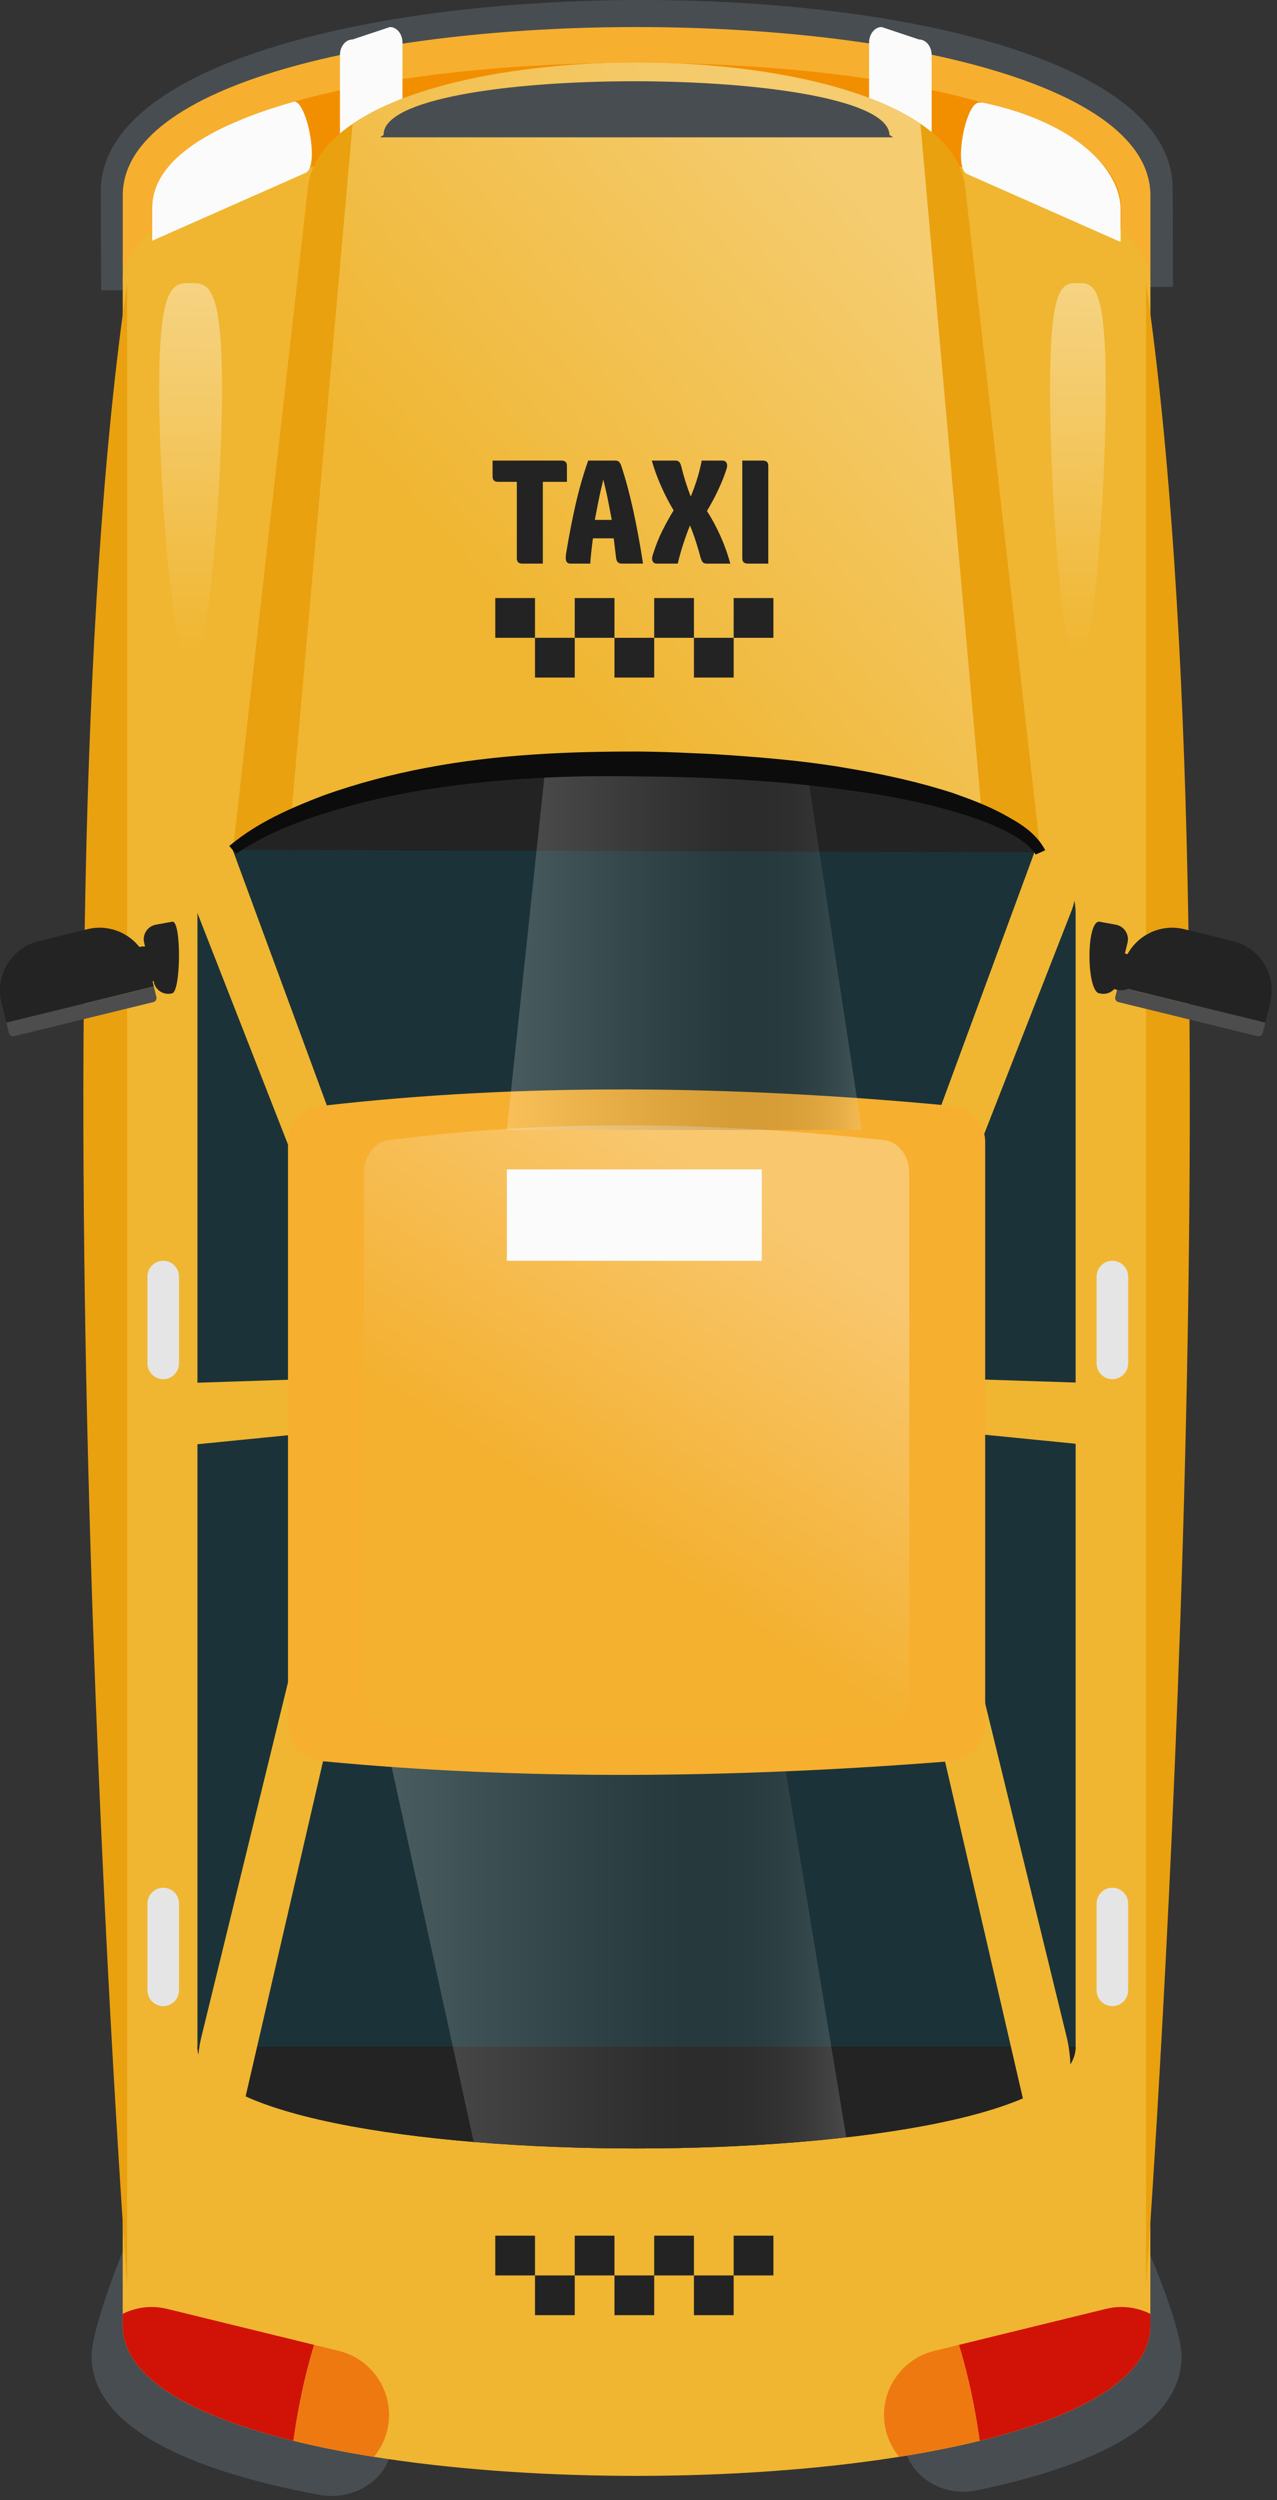 <svg width="93" height="182" viewBox="0 0 93 182" fill="none" xmlns="http://www.w3.org/2000/svg">
<rect x="0" y="0" width="93" height="182" fill="#333333" stroke="none"/>
<path d="M65.843 178.036C77.409 176.278 81.513 173.42 81.513 171.506L83.781 164.187C83.781 164.187 86.049 169.475 86.049 171.506C86.049 175.936 81.037 179.217 71.134 181.282C68.678 181.795 66.26 180.291 65.843 178.036Z" fill="#484D51"/>
<path d="M28.521 178.277C28.149 180.555 25.735 182.071 23.247 181.607C12.378 179.581 6.671 176.12 6.671 171.506C6.671 169.475 8.939 163.874 8.939 163.874L11.207 171.506C11.207 173.717 16.561 176.667 28.522 178.271L28.521 178.277Z" fill="#484D51"/>
<path d="M85.424 20.879L7.364 21.136L7.34 13.953C7.279 -4.478 85.339 -4.736 85.4 13.696L85.424 20.879Z" fill="#484D51"/>
<path d="M83.781 25.723H8.939V159.026H83.781V25.723Z" fill="#F0B631"/>
<path d="M83.781 20.607H8.939V14.234C8.939 -2.119 83.781 -2.119 83.781 14.234V20.607Z" fill="#F7AF2F"/>
<path d="M81.637 15.122V20.602H11.087V15.122C11.087 12.702 13.167 10.702 16.627 9.112L17.107 8.902C18.387 8.342 19.847 7.842 21.447 7.392C34.887 3.612 58.197 3.632 71.517 7.462H71.527C72.277 7.682 72.987 7.902 73.677 8.152L73.737 8.172C78.587 9.872 81.637 12.192 81.637 15.122Z" fill="#F28F00"/>
<path d="M29.311 7.636L24.757 10.471V4.005C24.757 3.381 25.167 2.875 25.673 2.875L28.395 1.968C28.901 1.968 29.311 2.474 29.311 3.098V7.636Z" fill="#FBFBFB"/>
<path d="M63.294 7.636L67.848 10.471V4.005C67.848 3.381 67.438 2.875 66.932 2.875L64.21 1.968C63.704 1.968 63.294 2.474 63.294 3.098V7.636Z" fill="#FBFBFB"/>
<path d="M83.781 26.051H8.939V20.561C8.939 6.474 83.781 6.474 83.781 20.561V26.051Z" fill="#F0B631"/>
<path d="M75.776 62.049H16.946L22.407 13.797C22.552 11.919 23.75 10.323 25.682 9.016C34.436 3.065 58.268 3.065 67.031 9.007C68.963 10.313 70.17 11.91 70.315 13.797L75.776 62.049Z" fill="#EAA10F"/>
<path d="M71.748 62.049H20.974L25.682 9.016C34.436 3.065 58.268 3.065 67.031 9.007L71.748 62.049Z" fill="#F0B631"/>
<path opacity="0.3" d="M71.748 62.049H20.974L25.682 9.016C34.436 3.065 58.268 3.065 67.031 9.007L71.748 62.049Z" fill="url(#paint0_linear_110_1618)"/>
<path d="M65.043 9.996H27.679L27.937 9.829C27.767 4.584 64.618 4.638 64.78 9.826L65.043 9.996Z" fill="#484D51"/>
<path d="M78.335 66.476V148.984C78.335 158.863 14.379 158.863 14.379 148.984V66.476C14.379 64.725 15.313 63.192 16.946 61.859C21.155 58.448 30.009 56.425 39.725 55.799C46.075 55.391 52.788 55.581 58.812 56.361C66.133 57.304 72.42 59.137 75.758 61.849C77.4 63.183 78.335 64.725 78.335 66.476Z" fill="#1B3338"/>
<path d="M78.335 148.984C78.335 158.863 14.379 158.863 14.379 148.984H78.335Z" fill="#232323"/>
<path d="M83.777 158.702V169.282C83.777 179.172 49.377 182.362 27.227 178.842C16.697 177.162 8.937 173.982 8.937 169.282V158.702H83.777Z" fill="#F0B631"/>
<path d="M23.808 80.48L16.948 61.865C15.138 61.16 13.173 63.58 14.382 66.474L20.973 83.314L23.808 80.48Z" fill="#F0B631"/>
<path d="M11.823 100.735C10.621 100.735 10.621 105.384 11.823 105.384L22.262 104.347V100.395L11.823 100.735Z" fill="#F0B631"/>
<path d="M81.243 100.735C82.445 100.735 82.445 105.384 81.243 105.384L70.805 104.347V100.395L81.243 100.735Z" fill="#F0B631"/>
<path d="M68.54 80.48L75.4 61.865C77.21 61.16 79.175 63.58 77.966 66.474L71.375 83.314L68.54 80.48Z" fill="#F0B631"/>
<path d="M23.848 126.813L17.346 154.946C15.575 155.998 13.587 152.383 14.723 148.042L20.973 122.47L23.848 126.813Z" fill="#F0B631"/>
<path opacity="0.2" d="M61.632 155.584C52.867 156.535 43.822 156.647 34.498 155.92L28.522 128.621C34.872 128.213 50.942 126.578 56.965 127.358L61.632 155.584Z" fill="url(#paint1_linear_110_1618)"/>
<path d="M68.499 126.813L75.001 154.946C76.772 155.998 78.76 152.383 77.624 148.042L71.374 122.47L68.499 126.813Z" fill="#F0B631"/>
<path d="M69.089 128.216C53.249 129.464 38.028 129.589 23.631 128.216C22.163 128.216 20.973 127.026 20.973 125.558V83.138C20.973 81.67 22.163 80.48 23.631 80.48C38.028 78.837 53.25 78.987 69.089 80.48C70.557 80.48 71.747 81.67 71.747 83.138V125.558C71.747 127.026 70.557 128.216 69.089 128.216Z" fill="#F7AF2F"/>
<path opacity="0.3" d="M64.139 125.707C51.749 126.824 39.843 126.936 28.582 125.707C27.434 125.707 26.503 124.642 26.503 123.327V85.348C26.503 84.034 27.434 82.968 28.582 82.968C39.843 81.497 51.75 81.631 64.139 82.968C65.287 82.968 66.218 84.033 66.218 85.348V123.327C66.218 124.641 65.287 125.707 64.139 125.707Z" fill="url(#paint2_linear_110_1618)"/>
<path d="M9.261 20.561V166.421C9.261 166.421 2.084 69.731 9.261 20.561Z" fill="#EAA10F"/>
<path d="M83.459 20.561V166.421C83.459 166.421 90.636 69.731 83.459 20.561Z" fill="#EAA10F"/>
<path d="M0.464 74.44L11.202 71.81L10.845 70.353C10.358 68.367 8.354 67.151 6.368 67.637L2.823 68.505C0.837 68.991 -0.379 70.996 0.107 72.982L0.464 74.44Z" fill="#232323"/>
<path d="M0.464 74.44L11.202 71.81L11.389 72.576C11.429 72.74 11.329 72.905 11.165 72.946L1.021 75.43C0.857 75.47 0.692 75.37 0.651 75.206L0.464 74.44Z" fill="#4D4D4D"/>
<path d="M12.51 72.314C13.172 72.321 13.229 67.097 12.567 67.089L11.351 67.311C10.742 67.422 10.352 68.023 10.499 68.625L11.209 71.525C11.351 72.102 11.933 72.456 12.51 72.314Z" fill="#232323"/>
<path d="M11.823 70.247C11.823 70.995 11.216 71.602 10.468 71.602C9.72 71.602 9.113 70.995 9.113 70.247C9.113 69.499 9.719 68.892 10.468 68.892C11.217 68.892 11.823 69.499 11.823 70.247Z" fill="#232323"/>
<path d="M92.148 74.44L81.41 71.81L81.767 70.353C82.253 68.367 84.258 67.151 86.244 67.637L89.789 68.505C91.775 68.991 92.991 70.996 92.505 72.982L92.148 74.44Z" fill="#232323"/>
<path d="M92.148 74.44L81.41 71.81L81.222 72.576C81.182 72.74 81.282 72.905 81.446 72.946L91.591 75.43C91.755 75.47 91.92 75.37 91.961 75.206L92.148 74.44Z" fill="#4D4D4D"/>
<path d="M80.102 72.314C79.127 72.325 79.07 67.1 80.045 67.089L81.262 67.311C81.871 67.422 82.261 68.023 82.113 68.625L81.403 71.525C81.261 72.102 80.679 72.456 80.102 72.314Z" fill="#232323"/>
<path d="M81.637 72.085C82.385 72.085 82.992 71.478 82.992 70.73C82.992 69.981 82.385 69.375 81.637 69.375C80.889 69.375 80.282 69.981 80.282 70.73C80.282 71.478 80.889 72.085 81.637 72.085Z" fill="#232323"/>
<path d="M75.776 62.049L16.945 61.868V61.859C27.241 53.504 65.461 53.504 75.757 61.85C75.767 61.976 75.776 62.049 75.776 62.049Z" fill="#232323"/>
<path opacity="0.2" d="M62.758 82.252H36.913L39.725 55.799C46.075 55.391 52.788 55.581 58.812 56.361L62.758 82.252Z" fill="url(#paint3_linear_110_1618)"/>
<path opacity="0.5" d="M16.166 28.335C16.166 36.033 15.142 48.482 13.879 48.482C12.616 48.482 11.592 36.033 11.592 28.335C11.592 20.637 12.616 20.606 13.879 20.606C15.142 20.607 16.166 20.638 16.166 28.335Z" fill="url(#paint4_linear_110_1618)"/>
<path opacity="0.5" d="M80.529 28.335C80.529 36.033 79.621 48.482 78.501 48.482C77.381 48.482 76.473 36.033 76.473 28.335C76.473 20.637 77.381 20.606 78.501 20.606C79.621 20.607 80.529 20.638 80.529 28.335Z" fill="url(#paint5_linear_110_1618)"/>
<path d="M16.694 61.582C18.765 59.85 21.159 58.824 23.584 57.892C26.029 57.022 28.543 56.362 31.085 55.883C36.173 54.919 41.359 54.696 46.496 54.705C47.781 54.719 49.065 54.755 50.349 54.822C51.634 54.865 52.917 54.953 54.2 55.048C56.765 55.243 59.333 55.494 61.875 55.947C64.419 56.375 66.951 56.932 69.425 57.736C70.652 58.171 71.875 58.626 73.04 59.251C74.182 59.882 75.4 60.541 76.122 61.891L75.428 62.206C74.849 61.313 73.682 60.688 72.582 60.185C71.459 59.668 70.254 59.301 69.051 58.957C66.634 58.28 64.144 57.822 61.637 57.499C56.628 56.813 51.549 56.547 46.473 56.519C41.402 56.423 36.337 56.656 31.349 57.429C28.854 57.8 26.39 58.356 23.99 59.1C21.604 59.825 19.195 60.775 17.195 62.153L16.694 61.582Z" fill="#0C0C0C"/>
<path d="M11.887 100.395C11.253 100.395 10.738 99.881 10.738 99.246V92.925C10.738 92.291 11.252 91.776 11.887 91.776C12.521 91.776 13.036 92.29 13.036 92.925V99.246C13.036 99.881 12.522 100.395 11.887 100.395Z" fill="#E5E5E5"/>
<path d="M81.011 100.395C80.376 100.395 79.862 99.881 79.862 99.246V92.925C79.862 92.291 80.376 91.776 81.011 91.776C81.645 91.776 82.16 92.29 82.16 92.925V99.246C82.16 99.881 81.645 100.395 81.011 100.395Z" fill="#E5E5E5"/>
<path d="M11.887 146.033C11.253 146.033 10.738 145.519 10.738 144.884V138.563C10.738 137.929 11.252 137.414 11.887 137.414C12.521 137.414 13.036 137.928 13.036 138.563V144.884C13.036 145.518 12.522 146.033 11.887 146.033Z" fill="#E5E5E5"/>
<path d="M81.011 146.033C80.376 146.033 79.862 145.519 79.862 144.884V138.563C79.862 137.929 80.376 137.414 81.011 137.414C81.645 137.414 82.16 137.928 82.16 138.563V144.884C82.16 145.518 81.645 146.033 81.011 146.033Z" fill="#E5E5E5"/>
<path d="M47.244 157.987H44.722V171.607H47.244V157.987Z" fill="#F0B631"/>
<path d="M12.177 168.072C11.797 167.982 11.417 167.932 11.047 167.932C10.307 167.932 9.587 168.112 8.937 168.432V169.282C8.937 173.055 13.944 175.846 21.365 177.671C21.691 175.406 22.135 173.12 22.877 170.69L12.177 168.072Z" fill="#D11207"/>
<path d="M24.687 171.132L22.878 170.689C22.135 173.119 21.692 175.405 21.366 177.67C23.189 178.118 25.151 178.51 27.228 178.841C27.678 178.301 28.018 177.651 28.198 176.921C28.827 174.362 27.247 171.762 24.687 171.132Z" fill="#EF7911"/>
<path d="M80.537 168.072C80.917 167.982 81.297 167.932 81.667 167.932C82.407 167.932 83.127 168.112 83.777 168.432V169.282C83.777 173.055 78.77 175.846 71.349 177.671C71.023 175.406 70.579 173.12 69.837 170.69L80.537 168.072Z" fill="#D11207"/>
<path d="M68.027 171.132L69.836 170.689C70.579 173.119 71.022 175.405 71.348 177.67C69.525 178.118 67.563 178.51 65.486 178.841C65.036 178.301 64.696 177.651 64.516 176.921C63.887 174.362 65.467 171.762 68.027 171.132Z" fill="#EF7911"/>
<path d="M55.48 85.125H36.913V91.777H55.48V85.125Z" fill="#FBFBFB"/>
<path d="M38.963 162.741H36.069V165.635H38.963V162.741Z" fill="#232323"/>
<path d="M44.75 162.741H41.856V165.635H44.75V162.741Z" fill="#232323"/>
<path d="M50.537 162.741H47.643V165.635H50.537V162.741Z" fill="#232323"/>
<path d="M56.325 162.741H53.431V165.635H56.325V162.741Z" fill="#232323"/>
<path d="M41.857 165.635H38.963V168.529H41.857V165.635Z" fill="#232323"/>
<path d="M47.644 165.635H44.75V168.529H47.644V165.635Z" fill="#232323"/>
<path d="M53.431 165.635H50.537V168.529H53.431V165.635Z" fill="#232323"/>
<path d="M38.963 43.534H36.069V46.428H38.963V43.534Z" fill="#232323"/>
<path d="M44.75 43.534H41.856V46.428H44.75V43.534Z" fill="#232323"/>
<path d="M50.537 43.534H47.643V46.428H50.537V43.534Z" fill="#232323"/>
<path d="M56.325 43.534H53.431V46.428H56.325V43.534Z" fill="#232323"/>
<path d="M41.857 46.427H38.963V49.321H41.857V46.427Z" fill="#232323"/>
<path d="M47.644 46.427H44.75V49.321H47.644V46.427Z" fill="#232323"/>
<path d="M53.431 46.427H50.537V49.321H53.431V46.427Z" fill="#232323"/>
<path d="M22.257 12.582L11.087 17.522V15.122C11.087 12.702 13.167 10.702 16.627 9.112L17.107 8.902C18.387 8.342 19.847 7.842 21.447 7.392C22.387 7.492 23.277 12.142 22.257 12.582Z" fill="#FBFBFB"/>
<path d="M81.607 15.212V17.612L70.437 12.672C69.417 12.232 70.307 7.582 71.247 7.482C71.337 7.472 71.427 7.462 71.517 7.462H71.527C78.501 8.917 81.607 12.457 81.607 15.212Z" fill="#FBFBFB"/>
<path d="M37.639 35.074H36.275C36.008 35.074 35.874 34.948 35.874 34.695V33.526H40.886C41.153 33.526 41.287 33.652 41.287 33.905V35.074H39.533V41.027H38.039C37.772 41.027 37.639 40.901 37.639 40.648V35.074Z" fill="#232323"/>
<path d="M44.696 39.187H43.181C43.137 39.519 43.098 39.848 43.062 40.172C43.026 40.497 43 40.782 42.986 41.027H41.536C41.435 41.027 41.354 40.994 41.292 40.93C41.231 40.865 41.2 40.757 41.2 40.605C41.2 40.54 41.204 40.472 41.211 40.4C41.219 40.328 41.229 40.259 41.244 40.194C41.438 39.011 41.659 37.874 41.904 36.784C42.149 35.694 42.459 34.608 42.835 33.526H44.795C44.939 33.526 45.04 33.562 45.098 33.634C45.156 33.706 45.199 33.782 45.228 33.861C45.553 34.828 45.848 35.923 46.116 37.146C46.383 38.369 46.621 39.663 46.83 41.026H45.271C45.04 41.026 44.907 40.896 44.87 40.636L44.696 39.187ZM43.938 34.912C43.787 35.518 43.666 36.054 43.575 36.519C43.485 36.984 43.4 37.426 43.32 37.845H44.554C44.475 37.426 44.39 36.984 44.3 36.519C44.21 36.053 44.089 35.518 43.938 34.912Z" fill="#232323"/>
<path d="M47.835 41.027C47.719 41.027 47.633 40.993 47.575 40.924C47.518 40.855 47.489 40.767 47.489 40.659C47.489 40.623 47.492 40.585 47.5 40.545C47.507 40.506 47.518 40.464 47.532 40.421C47.727 39.786 47.954 39.205 48.214 38.678C48.474 38.151 48.755 37.642 49.058 37.152C48.733 36.611 48.434 36.034 48.16 35.42C47.885 34.807 47.654 34.175 47.467 33.526H49.178C49.301 33.526 49.392 33.556 49.454 33.618C49.515 33.68 49.564 33.771 49.6 33.894C49.701 34.306 49.811 34.7 49.93 35.08C50.049 35.459 50.174 35.814 50.304 36.146C50.449 35.8 50.591 35.412 50.732 34.982C50.872 34.553 50.998 34.067 51.106 33.526H52.621C52.715 33.526 52.794 33.556 52.859 33.618C52.924 33.68 52.956 33.771 52.956 33.894C52.956 33.952 52.949 34.008 52.935 34.062C52.92 34.116 52.902 34.172 52.881 34.23C52.751 34.634 52.567 35.094 52.329 35.61C52.091 36.126 51.809 36.655 51.485 37.196C51.831 37.73 52.154 38.327 52.454 38.988C52.753 39.648 52.997 40.328 53.184 41.028H51.463C51.326 41.028 51.227 40.988 51.165 40.909C51.104 40.83 51.052 40.707 51.008 40.541C50.921 40.209 50.815 39.847 50.689 39.453C50.562 39.06 50.416 38.657 50.25 38.246C50.156 38.477 50.064 38.719 49.974 38.971C49.884 39.224 49.799 39.474 49.72 39.723C49.641 39.972 49.57 40.208 49.509 40.432C49.447 40.656 49.399 40.854 49.363 41.027H47.835Z" fill="#232323"/>
<path d="M54.459 41.027C54.192 41.027 54.059 40.901 54.059 40.648V33.526H55.553C55.82 33.526 55.953 33.652 55.953 33.905V41.027H54.459Z" fill="#232323"/>
<defs>
<linearGradient id="paint0_linear_110_1618" x1="66.616" y1="19.979" x2="36.681" y2="45.988" gradientUnits="userSpaceOnUse">
<stop stop-color="white"/>
<stop offset="1" stop-color="#F0B631"/>
</linearGradient>
<linearGradient id="paint1_linear_110_1618" x1="28.522" y1="141.771" x2="61.632" y2="141.771" gradientUnits="userSpaceOnUse">
<stop stop-color="white"/>
<stop offset="0.186" stop-color="#C4C4C4"/>
<stop offset="0.404" stop-color="#858585"/>
<stop offset="0.564" stop-color="#5E5E5E"/>
<stop offset="0.647" stop-color="#4F4F4F"/>
<stop offset="0.734" stop-color="#525252"/>
<stop offset="0.792" stop-color="#5A5A5A"/>
<stop offset="0.84" stop-color="#696969"/>
<stop offset="0.884" stop-color="#7F7F7F"/>
<stop offset="0.925" stop-color="#9A9A9A"/>
<stop offset="0.963" stop-color="#BBBBBB"/>
<stop offset="0.999" stop-color="#E2E2E2"/>
<stop offset="1" stop-color="#E4E4E4"/>
</linearGradient>
<linearGradient id="paint2_linear_110_1618" x1="56.478" y1="88.87" x2="42.265" y2="110.597" gradientUnits="userSpaceOnUse">
<stop stop-color="white"/>
<stop offset="1" stop-color="#F0B631"/>
</linearGradient>
<linearGradient id="paint3_linear_110_1618" x1="36.913" y1="68.92" x2="62.758" y2="68.92" gradientUnits="userSpaceOnUse">
<stop stop-color="white"/>
<stop offset="0.186" stop-color="#C4C4C4"/>
<stop offset="0.404" stop-color="#858585"/>
<stop offset="0.564" stop-color="#5E5E5E"/>
<stop offset="0.647" stop-color="#4F4F4F"/>
<stop offset="0.734" stop-color="#525252"/>
<stop offset="0.792" stop-color="#5A5A5A"/>
<stop offset="0.84" stop-color="#696969"/>
<stop offset="0.884" stop-color="#7F7F7F"/>
<stop offset="0.925" stop-color="#9A9A9A"/>
<stop offset="0.963" stop-color="#BBBBBB"/>
<stop offset="0.999" stop-color="#E2E2E2"/>
<stop offset="1" stop-color="#E4E4E4"/>
</linearGradient>
<linearGradient id="paint4_linear_110_1618" x1="14.092" y1="13.739" x2="13.599" y2="47.666" gradientUnits="userSpaceOnUse">
<stop stop-color="white"/>
<stop offset="1" stop-color="#F0B631"/>
</linearGradient>
<linearGradient id="paint5_linear_110_1618" x1="78.715" y1="13.739" x2="78.222" y2="47.666" gradientUnits="userSpaceOnUse">
<stop stop-color="white"/>
<stop offset="1" stop-color="#F0B631"/>
</linearGradient>
</defs>
</svg>
